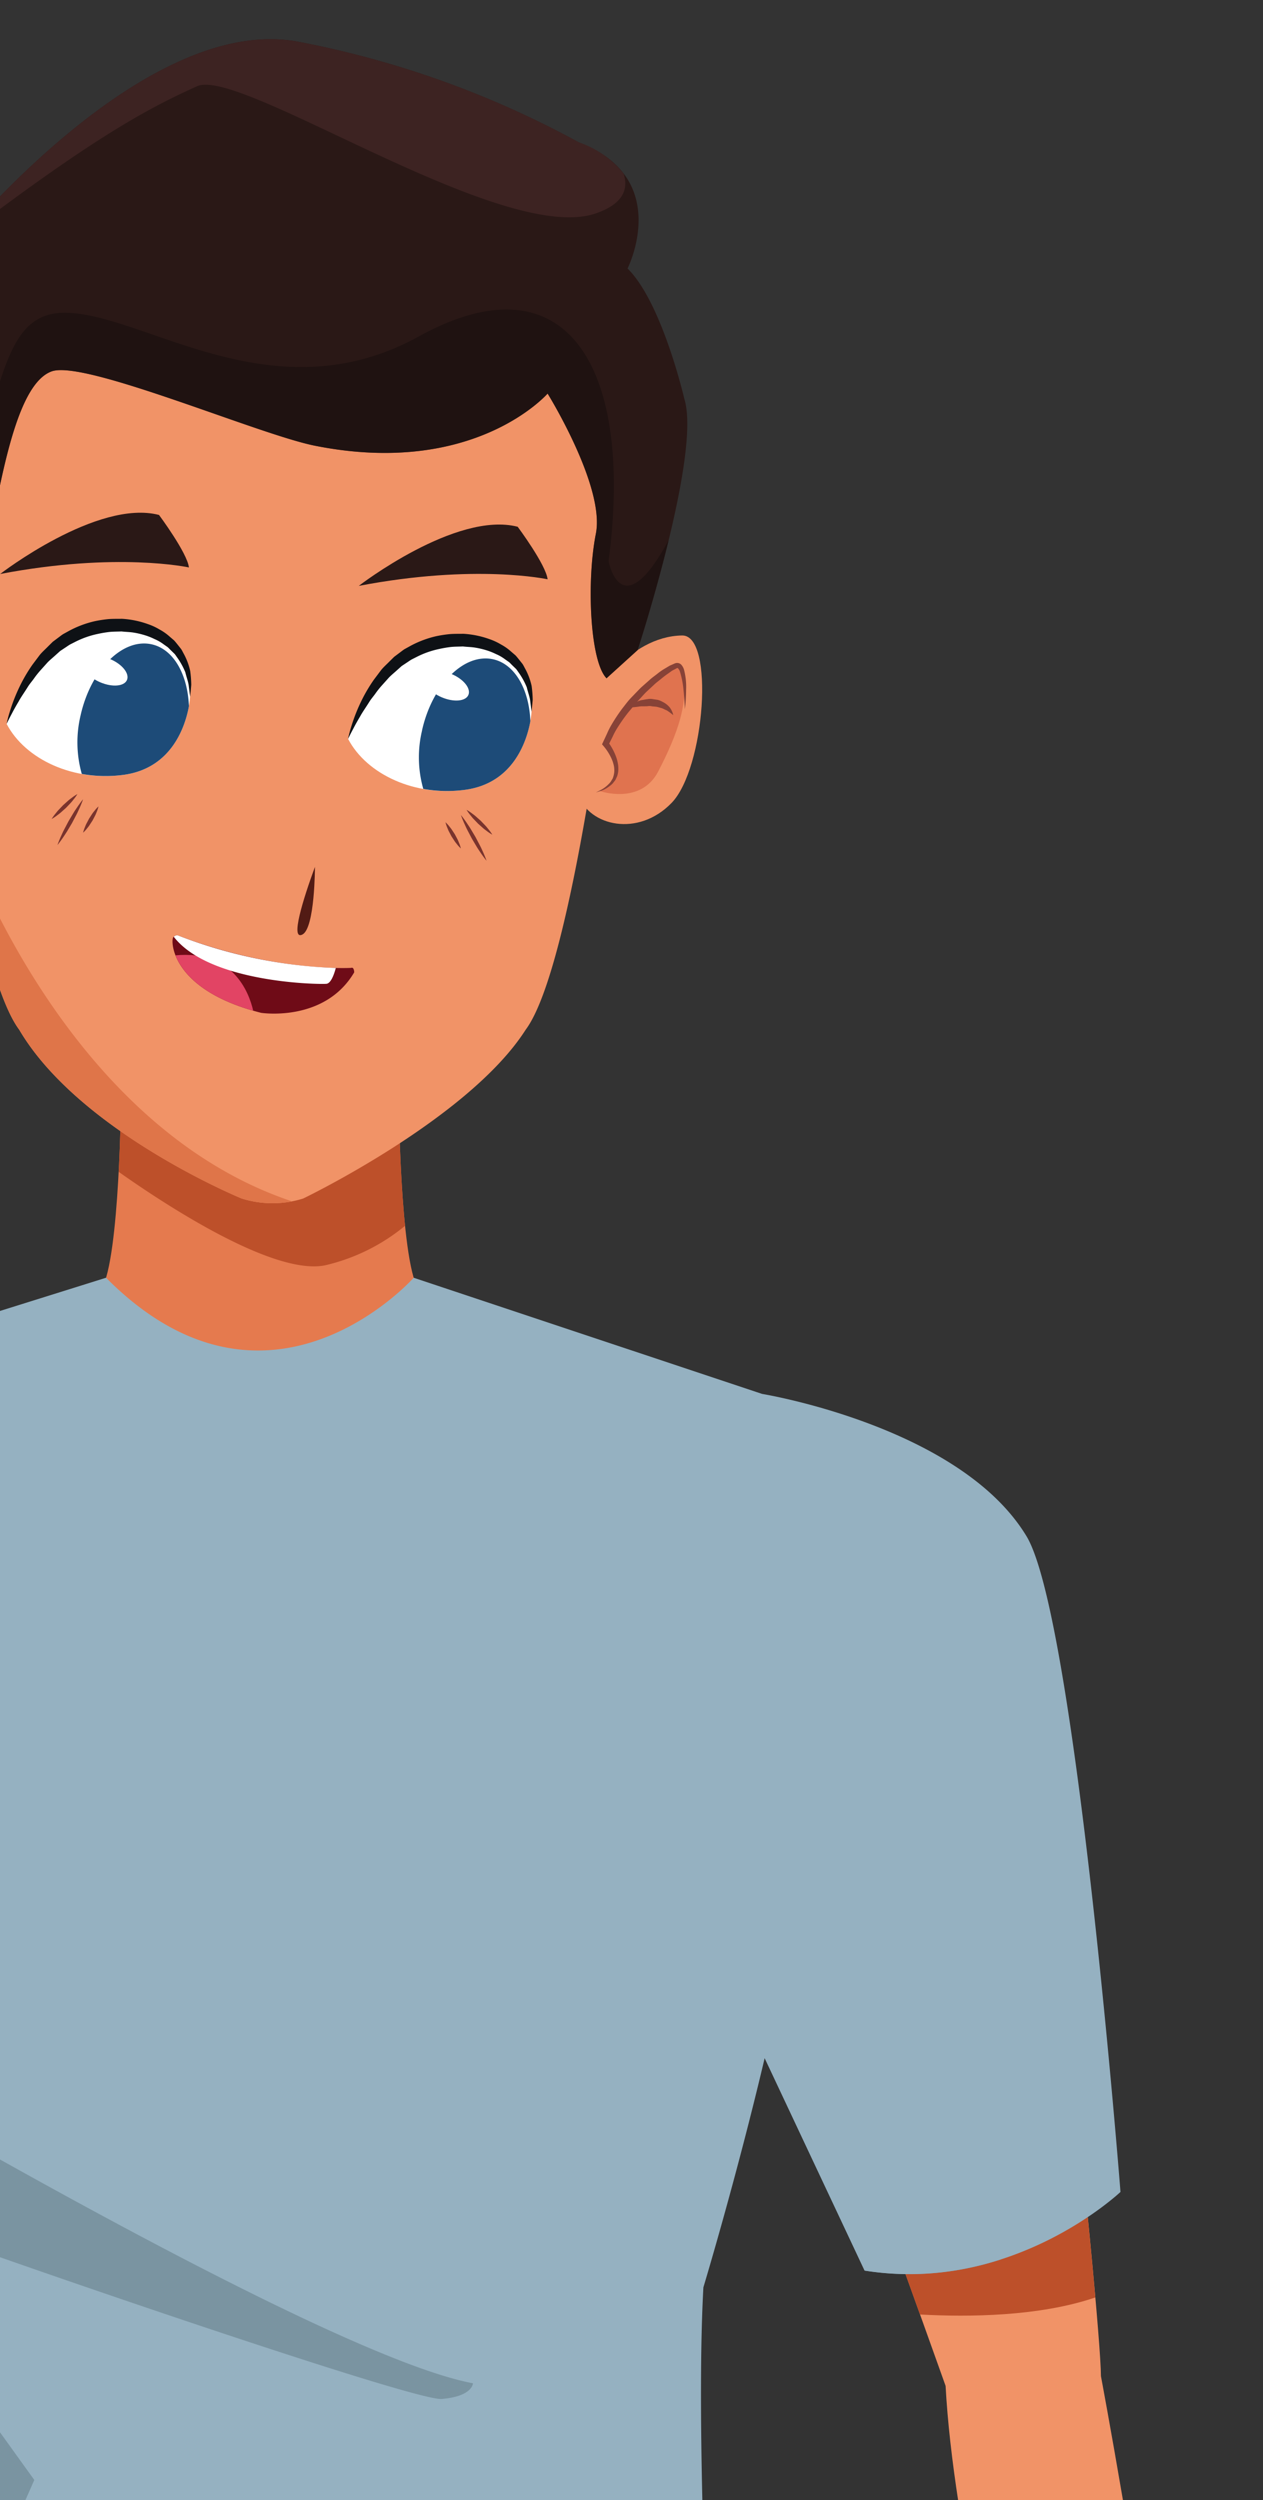 <svg xmlns="http://www.w3.org/2000/svg" xmlns:xlink="http://www.w3.org/1999/xlink" width="190" height="376" viewBox="0 0 190 376">
  <rect x="0" y="0" width="190" height="376" fill="#333333" stroke="none"/>
  <defs>
    <clipPath id="clip-path">
      <rect id="Rectángulo_342517" data-name="Rectángulo 342517" width="190" height="376" transform="translate(285 8752)" fill="#fff" stroke="#707070" stroke-width="1"/>
    </clipPath>
    <clipPath id="clip-path-2">
      <rect id="Rectángulo_341021" data-name="Rectángulo 341021" width="253" height="370.524" fill="none"/>
    </clipPath>
    <clipPath id="clip-path-3">
      <rect id="Rectángulo_341020" data-name="Rectángulo 341020" width="253" height="370.525" fill="none"/>
    </clipPath>
    <clipPath id="clip-path-4">
      <rect id="Rectángulo_341017" data-name="Rectángulo 341017" width="12.714" height="19.21" fill="none"/>
    </clipPath>
    <clipPath id="clip-path-5">
      <rect id="Rectángulo_341018" data-name="Rectángulo 341018" width="12.711" height="19.215" fill="none"/>
    </clipPath>
    <clipPath id="clip-path-6">
      <rect id="Rectángulo_341019" data-name="Rectángulo 341019" width="125.479" height="59.223" fill="none"/>
    </clipPath>
  </defs>
  <g id="Enmascarar_grupo_927273" data-name="Enmascarar grupo 927273" transform="translate(-285 -8752)" clip-path="url(#clip-path)">
    <g id="Grupo_971718" data-name="Grupo 971718" transform="translate(201 8757.896)">
      <g id="Grupo_965388" data-name="Grupo 965388" clip-path="url(#clip-path-2)">
        <g id="Grupo_965387" data-name="Grupo 965387" transform="translate(0 -0.001)">
          <g id="Grupo_965386" data-name="Grupo 965386" clip-path="url(#clip-path-3)">
            <path id="Trazado_729972" data-name="Trazado 729972" d="M779.7,937.653c.288,5.367.977,11.319,1.947,17.61h24.807c-2.01-11.788-3.384-19.075-3.384-19.075,0-8.73-10.018-106.747-15.908-125.6s-40.064-22.428-40.064-22.428-4.125,51.891,3.536,70.643S779.7,937.653,779.7,937.653" transform="translate(-553.449 -584.737)" fill="#f19367"/>
            <path id="Trazado_729973" data-name="Trazado 729973" d="M42.819,955.262c5.694-45.8,11.545-89.784,14.576-103.43,7.069-31.821,3.571-63.675,3.571-63.675s-32.439,1.808-38.923,38.925c-3.107,17.811-4.726,73.469-5.567,128.18Z" transform="translate(-12.224 -584.737)" fill="#f19367"/>
            <path id="Trazado_729974" data-name="Trazado 729974" d="M18.753,1236.614c9.876,1.974,22.747,3,29.343,3.42.608-4.721,1.209-9.346,1.8-13.842L19.423,1210.3c-.251,8.461-.476,17.295-.669,26.317" transform="translate(-13.913 -897.924)" fill="#bd502a"/>
            <path id="Trazado_729975" data-name="Trazado 729975" d="M35.486,989.435c-5.185.646-22.117-3.244-27.892-4.631,10.3,11.942,39.12,11,39.12,11,4.158-16.013,6.832-49.183,6.832-49.183V889.184c-10.295,24.982-28.9,69.131-25.914,67.471,3.142-1.751,14.53-4.535,14.53-4.535S34.7,969.4,32.107,972.94s9.665,15.712,3.379,16.495" transform="translate(-5.634 -659.689)" fill="#7a94a1"/>
            <path id="Trazado_729976" data-name="Trazado 729976" d="M836.726,1199.125c7.273.4,17.949.313,26.374-2.565-.9-10.138-2.428-25.36-4.255-41.5l-30.809,20.012c3.3,9.069,6.4,17.671,8.69,24.051" transform="translate(-614.324 -856.945)" fill="#bd502a"/>
            <path id="Trazado_729977" data-name="Trazado 729977" d="M773.277,988.522c-.92-2.357,16.635-34.561,18.6-47.523s-2.358-8.645-2.358-8.645c-6.285,19.246-21.21,34.956-21.21,34.956s5.5-27.1,5.5-31.809-19.638-45.959-19.638-45.959l-4.8,12.488-3.381,47.734,21.532,45.765a43.846,43.846,0,0,0,20.525-1.685c-5.968-1.51-14.185-3.834-14.769-5.323" transform="translate(-553.454 -659.954)" fill="#7a94a1"/>
            <path id="Trazado_729978" data-name="Trazado 729978" d="M329.574,643.659c-.643-2.965-1.325-4.778-1.941-5.112-4.32-2.353-53.026-16.5-53.026-16.5-2.75-4.709-2.93-29.064-2.93-29.064l-20.727-7.748v-.114l-.154.057-.149-.057v.114l-20.729,7.748s-.18,24.354-2.927,29.064c0,0-48.707,14.143-53.028,16.5-.616.333-1.254,2.146-1.834,5.112Z" transform="translate(-127.704 -434.107)" fill="#e57a4e"/>
            <path id="Trazado_729979" data-name="Trazado 729979" d="M425.647,618.514a29.294,29.294,0,0,0,12.079-5.957c-.883-8.635-.963-19.569-.963-19.569l-20.727-7.749v-.114l-.154.057-.149-.057v.114L395,592.989s-.038,5.315-.359,11.456c6.993,4.941,23.2,15.584,31,14.069" transform="translate(-292.789 -434.108)" fill="#bd502a"/>
            <path id="Trazado_729980" data-name="Trazado 729980" d="M41.08,871.533c2.487-9.573,4.439-25.27,5.611-36.353a187.125,187.125,0,0,0,6.435,21.834s1.709,30.166,3.753,48.934h132.79c-.3-12.751-.313-24.17.147-32.434,0,0,4.92-16.271,9.218-34.472L214.068,871c22.269,3.564,38.492-11.829,38.492-11.829s-6.743-86.39-14.138-98.615c-9.994-16.528-39.664-21.378-39.78-21.4l-52.408-17.47s-21.836,24.624-46.279,0L45.172,738.843s-.045.207-.114.544C-.975,743.773,3.34,814.5,3.34,814.5L0,857.7c7.857,14.927,41.08,13.833,41.08,13.833" transform="translate(0 -535.423)" fill="#95b1c1"/>
            <path id="Trazado_729981" data-name="Trazado 729981" d="M189.3,1224.163h30.756c.968-2.163,1.529-3.465,1.529-3.465-10.214-14.145-30.659-42.814-30.659-42.814,5.377,2.65,87.221,31.031,91.932,30.638s4.714-2.36,4.714-2.36c-21.342-4-89.1-43.664-109.083-55.558a188.744,188.744,0,0,0,7.057,24.625s1.709,30.166,3.753,48.934" transform="translate(-132.425 -853.638)" fill="#7a94a1"/>
            <path id="Trazado_729982" data-name="Trazado 729982" d="M664.732,356.849s5.287-9.282,13.518-9.414c4.889-.075,3.443,20-1.593,25.186s-12.368,3.46-14-1.134Z" transform="translate(-491.63 -257.762)" fill="#f19367"/>
            <g id="Grupo_965379" data-name="Grupo 965379" transform="translate(174.23 94.309)" opacity="0.4">
              <g id="Grupo_965378" data-name="Grupo 965378">
                <g id="Grupo_965377" data-name="Grupo 965377" clip-path="url(#clip-path-4)">
                  <path id="Trazado_729983" data-name="Trazado 729983" d="M675.063,384.156s6.147,2.163,8.8-2.96,5.227-11.279,3.173-15.8c0,0-5.668,1.318-10.908,11.894,0,0,3.841,4.776-1.063,6.863" transform="translate(-675.063 -365.399)" fill="#c6442b"/>
                </g>
              </g>
            </g>
            <path id="Trazado_729984" data-name="Trazado 729984" d="M686.156,370.4c-.054-.969-.108-1.936-.215-2.893a13.117,13.117,0,0,0-.542-2.763,1.339,1.339,0,0,0-.288-.484c-.124-.053-.048-.072-.253.033l-.642.339-.556.4c-.367.253-.739.531-1.108.842s-.753.576-1.092.914l-1.045.972c-.348.323-.652.691-.982,1.035-.313.357-.666.68-.948,1.063s-.6.736-.9,1.105a25.146,25.146,0,0,0-1.628,2.325,10.329,10.329,0,0,0-.667,1.246l-.632,1.267-.077-.47a8.746,8.746,0,0,1,1.178,2.13,5.68,5.68,0,0,1,.322,1.182,3.542,3.542,0,0,1,.059.618,3.71,3.71,0,0,1-.034.625,4.217,4.217,0,0,1-.144.612l-.267.569-.38.489a3.117,3.117,0,0,1-.451.4,5.01,5.01,0,0,1-1.011.618c-.362.148-.741.25-1.1.374.343-.182.69-.346,1.018-.537a4.8,4.8,0,0,0,.88-.7,2.745,2.745,0,0,0,.36-.411l.278-.461a3.589,3.589,0,0,0,.241-1.022,3.228,3.228,0,0,0-.011-.527,2.925,2.925,0,0,0-.09-.526,5.1,5.1,0,0,0-.362-1.018,8.042,8.042,0,0,0-1.188-1.823l-.192-.222.115-.249.63-1.349a11.19,11.19,0,0,1,.669-1.327,26.079,26.079,0,0,1,1.64-2.471c.306-.386.6-.783.918-1.162s.675-.718,1.01-1.08c.349-.348.674-.72,1.043-1.046l1.106-.979c.357-.338.77-.616,1.156-.922a9.013,9.013,0,0,1,1.245-.858l.66-.394.665-.29a.97.97,0,0,1,.534-.108.882.882,0,0,1,.541.27,1.964,1.964,0,0,1,.411.776,10.178,10.178,0,0,1,.306,2.965,25.963,25.963,0,0,1-.179,2.914" transform="translate(-499.12 -269.656)" fill="#874237"/>
            <path id="Trazado_729985" data-name="Trazado 729985" d="M698.1,386.838a2,2,0,0,0-.26-.227,8.3,8.3,0,0,0-.678-.481c-.153-.073-.322-.138-.481-.225a2.064,2.064,0,0,0-.542-.187,4.273,4.273,0,0,0-.585-.153l-.633-.058a1.6,1.6,0,0,0-.642-.025c-.216.024-.432.015-.642.023a3.857,3.857,0,0,0-.613.023c-.194.037-.382.058-.557.077a8,8,0,0,1-1.227.057,6.649,6.649,0,0,1,1.055-.662c.166-.089.349-.183.548-.27a2.351,2.351,0,0,1,.659-.181c.236-.04.48-.1.733-.125a2.125,2.125,0,0,1,.776-.009l.784.12a3.145,3.145,0,0,1,.718.3,3.217,3.217,0,0,1,1.069.832,2.924,2.924,0,0,1,.445.836,1.139,1.139,0,0,1,.074.338" transform="translate(-512.833 -285.176)" fill="#874237"/>
            <path id="Trazado_729986" data-name="Trazado 729986" d="M339.2,249.639s24.885-11.951,33.455-25.377c7.043-9.422,12.846-57.461,13.655-64.916.026-.251.055-.495.081-.739s.038-.369.038-.369l-.012.007c.134-1.541.22-3.1.22-4.676a52.078,52.078,0,0,0-104.156,0,52.776,52.776,0,0,0,.3,5.536h0s5.973,54.838,13.691,65.157c9.069,15.39,33.454,25.377,33.454,25.377a15.447,15.447,0,0,0,9.284,0" transform="translate(-209.575 -75.297)" fill="#f19367"/>
            <path id="Trazado_729987" data-name="Trazado 729987" d="M248.369,365.345s-5.287-9.28-13.517-9.41c-4.888-.073-3.442,20,1.592,25.183s12.37,3.455,14-1.134Z" transform="translate(-172.004 -264.069)" fill="#f19367"/>
            <g id="Grupo_965382" data-name="Grupo 965382" transform="translate(62.525 96.498)" opacity="0.4">
              <g id="Grupo_965381" data-name="Grupo 965381">
                <g id="Grupo_965380" data-name="Grupo 965380" clip-path="url(#clip-path-5)">
                  <path id="Trazado_729988" data-name="Trazado 729988" d="M254.966,392.644s-6.146,2.16-8.794-2.963-5.228-11.279-3.173-15.8c0,0,5.668,1.32,10.907,11.9,0,0-3.841,4.766,1.06,6.863" transform="translate(-242.255 -373.881)" fill="#c6442b"/>
                </g>
              </g>
            </g>
            <path id="Trazado_729989" data-name="Trazado 729989" d="M241.374,378.875a26.051,26.051,0,0,1-.179-2.915,10.231,10.231,0,0,1,.307-2.966,1.989,1.989,0,0,1,.412-.777.886.886,0,0,1,.542-.27.965.965,0,0,1,.534.109l.665.291.66.394a9.013,9.013,0,0,1,1.245.858c.386.306.8.584,1.156.923l1.106.979c.37.327.694.7,1.044,1.046.335.362.707.689,1.01,1.08l.918,1.165a26.314,26.314,0,0,1,1.638,2.472,11.189,11.189,0,0,1,.669,1.329l.629,1.35.116.248-.192.221a8,8,0,0,0-1.188,1.822,5.032,5.032,0,0,0-.362,1.019,2.919,2.919,0,0,0-.09.526,2.974,2.974,0,0,0-.011.527,3.558,3.558,0,0,0,.242,1.022l.278.461a2.784,2.784,0,0,0,.361.411,4.833,4.833,0,0,0,.879.7c.328.19.675.355,1.018.537-.363-.124-.741-.226-1.1-.375a5.063,5.063,0,0,1-1.011-.617,3.16,3.16,0,0,1-.45-.4l-.381-.489-.267-.568a4.1,4.1,0,0,1-.145-.612,3.552,3.552,0,0,1-.034-.624,3.589,3.589,0,0,1,.058-.618,5.684,5.684,0,0,1,.323-1.182,8.752,8.752,0,0,1,1.178-2.129l-.077.469-.632-1.268a10.321,10.321,0,0,0-.666-1.247,24.985,24.985,0,0,0-1.627-2.328c-.3-.369-.607-.729-.9-1.105s-.634-.707-.948-1.064-.633-.712-.982-1.036l-1.045-.972c-.338-.338-.727-.611-1.091-.915s-.742-.588-1.108-.843l-.556-.4-.643-.341c-.2-.106-.13-.086-.253-.033a1.323,1.323,0,0,0-.288.484,13.062,13.062,0,0,0-.544,2.764c-.107.958-.16,1.924-.215,2.895" transform="translate(-178.943 -275.942)" fill="#874237"/>
            <path id="Trazado_729990" data-name="Trazado 729990" d="M248.758,395.329a1.14,1.14,0,0,1,.074-.338,2.921,2.921,0,0,1,.445-.835,3.2,3.2,0,0,1,1.069-.832,3.16,3.16,0,0,1,.717-.3l.783-.119a2.131,2.131,0,0,1,.776.009c.252.026.5.086.733.126a2.336,2.336,0,0,1,.659.181c.2.087.381.181.548.27a6.611,6.611,0,0,1,1.054.661,8.007,8.007,0,0,1-1.226-.057c-.176-.019-.364-.04-.558-.078a3.839,3.839,0,0,0-.612-.023c-.21-.008-.426,0-.641-.024a1.6,1.6,0,0,0-.641.025l-.634.058a4.246,4.246,0,0,0-.583.152,2.08,2.08,0,0,0-.542.187c-.16.088-.329.153-.482.226a8.219,8.219,0,0,0-.677.48,1.974,1.974,0,0,0-.26.226" transform="translate(-184.555 -291.477)" fill="#874237"/>
            <path id="Trazado_729991" data-name="Trazado 729991" d="M501.455,482.271s0,9.185-1.877,10.17.1-5.328,1.877-10.17" transform="translate(-370.076 -357.798)" fill="#521b14"/>
            <path id="Trazado_729992" data-name="Trazado 729992" d="M452.876,527.047s-11.478.677-25.924-4.835a.639.639,0,0,0-.843.272c-.362.534-.341,7.886,13.241,11.324,0,0,9.533,1.479,14-6.089,0,0-.007-.856-.472-.672" transform="translate(-316.064 -387.383)" fill="#6f0b17"/>
            <path id="Trazado_729993" data-name="Trazado 729993" d="M427.755,533.619c.968,2.473,3.848,6.077,11.691,8.33-.663-2.877-3.11-9.135-11.691-8.33" transform="translate(-317.354 -395.841)" fill="#e24464"/>
            <path id="Trazado_729994" data-name="Trazado 729994" d="M528.353,364.972s2.324-7.462,7.5-11.653c7.393-6,20.807-3.664,20.1,7.572,0,0-.512,10.359-9.885,11.717-7.583,1.1-14.9-2.267-17.716-7.637" transform="translate(-391.988 -259.746)" fill="#fff"/>
            <path id="Trazado_729995" data-name="Trazado 729995" d="M528.353,362.257a16.4,16.4,0,0,1,.443-1.739,26.471,26.471,0,0,1,1.776-4.411,23.873,23.873,0,0,1,1.66-2.751l1.066-1.417c.375-.478.858-.888,1.3-1.345l.687-.678.791-.594c.256-.186.489-.38.767-.56l.917-.506a15.407,15.407,0,0,1,3.86-1.446,18.5,18.5,0,0,1,2.037-.312c.683-.055,1.37-.036,2.046-.048a14.013,14.013,0,0,1,3.906.8,9.087,9.087,0,0,1,1.74.806,7.785,7.785,0,0,1,1.508,1.056l.671.576c.2.211.377.44.555.658l.514.646c.149.225.261.469.387.694a9.84,9.84,0,0,1,.979,2.6,17.447,17.447,0,0,1,.162,2.1c-.1,1.158-.171,1.794-.171,1.794l-.221-1.763c-.081-.551-.327-1.192-.5-1.925a10.946,10.946,0,0,0-1.21-2.2c-.136-.183-.254-.382-.406-.559l-.517-.5c-.178-.165-.337-.351-.524-.515l-.623-.438a6.4,6.4,0,0,0-1.364-.783,9.415,9.415,0,0,0-1.535-.6,12.048,12.048,0,0,0-1.67-.378c-.572-.087-1.167-.092-1.754-.162-.595.027-1.2.018-1.795.076a17.692,17.692,0,0,0-1.785.305,13.57,13.57,0,0,0-3.367,1.186l-.763.386c-.26.147-.523.342-.782.509l-.727.482-.647.58c-.422.391-.87.743-1.259,1.145l-1.1,1.226a13.669,13.669,0,0,0-.974,1.236c-.3.412-.629.787-.88,1.193-.5.807-1.021,1.524-1.394,2.211-.4.673-.735,1.27-.993,1.772-.535.995-.807,1.591-.807,1.591" transform="translate(-391.988 -257.031)" fill="#0e1115"/>
            <path id="Trazado_729996" data-name="Trazado 729996" d="M570.087,371.645c1.534-6.888,6.326-11.674,10.7-10.7,3.292.738,5.407,4.535,5.6,9.3-.518,2.878-2.479,9.267-9.7,10.311a20,20,0,0,1-6.411-.121,17.334,17.334,0,0,1-.182-8.787" transform="translate(-422.599 -267.691)" fill="#1d4b78"/>
            <path id="Trazado_729997" data-name="Trazado 729997" d="M573,368.918c-.412.968.712,2.371,2.514,3.133s3.59.606,4-.36-.714-2.375-2.513-3.137-3.59-.6-4,.364" transform="translate(-425.05 -273.074)" fill="#fff"/>
            <path id="Trazado_729998" data-name="Trazado 729998" d="M329.332,356.244s2.326-7.459,7.5-11.653c7.393-6,20.807-3.657,20.1,7.577,0,0-.511,10.359-9.885,11.717-7.583,1.091-14.9-2.269-17.716-7.642" transform="translate(-244.333 -253.272)" fill="#fff"/>
            <path id="Trazado_729999" data-name="Trazado 729999" d="M329.332,353.531a16.51,16.51,0,0,1,.444-1.739,26.475,26.475,0,0,1,1.776-4.412,23.994,23.994,0,0,1,1.66-2.751l1.065-1.418c.376-.478.857-.888,1.3-1.345l.687-.679.791-.594c.255-.185.488-.379.767-.56l.916-.505a15.378,15.378,0,0,1,3.862-1.446,18.744,18.744,0,0,1,2.037-.312c.683-.054,1.37-.035,2.046-.046a13.964,13.964,0,0,1,3.906.8,9.067,9.067,0,0,1,1.74.806,7.8,7.8,0,0,1,1.508,1.056q.339.292.672.576c.2.211.377.44.554.658l.514.647c.15.224.261.469.387.694a9.85,9.85,0,0,1,.98,2.6,17.456,17.456,0,0,1,.162,2.1c-.1,1.158-.171,1.794-.171,1.794l-.221-1.763c-.081-.551-.327-1.192-.5-1.926a10.968,10.968,0,0,0-1.209-2.2c-.135-.182-.253-.382-.406-.56l-.517-.5c-.177-.165-.337-.352-.524-.515l-.623-.439a6.421,6.421,0,0,0-1.364-.783,9.414,9.414,0,0,0-1.535-.6,12.052,12.052,0,0,0-1.669-.38c-.572-.087-1.167-.092-1.754-.162-.595.026-1.2.016-1.8.075a17.768,17.768,0,0,0-1.785.3,13.553,13.553,0,0,0-3.367,1.186l-.763.387c-.26.146-.523.341-.782.508l-.727.482-.647.58c-.422.391-.869.743-1.259,1.145l-1.1,1.226a13.77,13.77,0,0,0-.973,1.237c-.3.412-.63.788-.88,1.193-.5.807-1.021,1.524-1.393,2.211-.4.673-.736,1.27-.993,1.772-.536.995-.807,1.591-.807,1.591" transform="translate(-244.333 -250.559)" fill="#0e1115"/>
            <path id="Trazado_730000" data-name="Trazado 730000" d="M371.069,362.93c1.537-6.882,6.326-11.672,10.7-10.695,3.292.731,5.41,4.524,5.6,9.3-.521,2.871-2.478,9.26-9.705,10.309a20.2,20.2,0,0,1-6.412-.121,17.422,17.422,0,0,1-.182-8.793" transform="translate(-274.948 -261.23)" fill="#1d4b78"/>
            <path id="Trazado_730001" data-name="Trazado 730001" d="M373.987,360.188c-.414.968.712,2.371,2.514,3.133s3.59.606,4-.357-.712-2.373-2.513-3.135-3.59-.606-4,.36" transform="translate(-277.399 -266.597)" fill="#fff"/>
            <path id="Trazado_730002" data-name="Trazado 730002" d="M355.573,443.574a7.2,7.2,0,0,1,.49-.7c.165-.193.338-.437.558-.665l.684-.716.739-.66c.234-.212.485-.377.683-.534a6.891,6.891,0,0,1,.722-.466,7.049,7.049,0,0,1-.49.705c-.165.193-.338.438-.558.665l-.685.716-.739.66c-.235.211-.485.377-.683.535a7.12,7.12,0,0,1-.721.466" transform="translate(-263.801 -326.309)" fill="#79332d"/>
            <path id="Trazado_730003" data-name="Trazado 730003" d="M362.813,442.871s-.158.477-.458,1.158c-.16.334-.323.738-.539,1.146l-.674,1.284c-.252.424-.5.848-.742,1.245s-.495.748-.7,1.059c-.424.611-.748.995-.748.995s.158-.477.457-1.158c.16-.335.322-.739.539-1.148l.674-1.282.742-1.246c.236-.4.5-.748.7-1.058.424-.611.748-1,.748-1" transform="translate(-266.311 -328.567)" fill="#79332d"/>
            <path id="Trazado_730004" data-name="Trazado 730004" d="M376.214,447.088a5.234,5.234,0,0,1-.218.7c-.087.2-.167.441-.292.678l-.391.745-.458.7c-.143.226-.319.414-.448.586a5.178,5.178,0,0,1-.506.533,5.15,5.15,0,0,1,.218-.7c.087-.2.165-.441.292-.678l.391-.744.458-.706c.145-.225.319-.414.449-.586a5.179,5.179,0,0,1,.5-.533" transform="translate(-277.399 -331.696)" fill="#79332d"/>
            <path id="Trazado_730005" data-name="Trazado 730005" d="M601.277,452.759a7.225,7.225,0,0,1-.722-.465c-.2-.159-.449-.323-.684-.535l-.74-.659-.685-.715c-.22-.227-.394-.472-.558-.665a7.022,7.022,0,0,1-.49-.7,6.991,6.991,0,0,1,.722.464c.2.159.45.323.684.535l.74.659c.232.244.466.487.685.716s.394.471.559.665a7.143,7.143,0,0,1,.49.7" transform="translate(-443.213 -333.126)" fill="#79332d"/>
            <path id="Trazado_730006" data-name="Trazado 730006" d="M594.1,452.058s.323.384.748.995c.2.31.461.66.7,1.058l.743,1.245.674,1.283c.218.408.38.812.539,1.147.3.68.457,1.157.457,1.157s-.324-.384-.748-.995c-.2-.311-.462-.66-.7-1.058l-.742-1.245-.674-1.283c-.216-.409-.379-.812-.539-1.147-.3-.68-.458-1.157-.458-1.157" transform="translate(-440.765 -335.383)" fill="#79332d"/>
            <path id="Trazado_730007" data-name="Trazado 730007" d="M585.14,456.277a5.284,5.284,0,0,1,.5.532c.13.172.3.361.449.586l.458.7c.132.253.266.506.391.743s.2.48.292.677a5.09,5.09,0,0,1,.217.7,5.231,5.231,0,0,1-.505-.531c-.129-.173-.3-.36-.448-.586l-.458-.7c-.132-.254-.265-.507-.39-.744s-.2-.48-.292-.676a5.243,5.243,0,0,1-.218-.7" transform="translate(-434.118 -338.513)" fill="#79332d"/>
            <path id="Trazado_730008" data-name="Trazado 730008" d="M325.544,285.133s14.614-11.28,23.9-8.88c0,0,4.263,5.725,4.5,7.895,0,0-10.825-2.372-28.4.985" transform="translate(-241.523 -204.705)" fill="#2a1816"/>
            <path id="Trazado_730009" data-name="Trazado 730009" d="M534.606,292.021s14.614-11.279,23.9-8.886c0,0,4.262,5.723,4.5,7.9,0,0-10.82-2.373-28.4.99" transform="translate(-396.627 -209.811)" fill="#2a1816"/>
            <path id="Trazado_730010" data-name="Trazado 730010" d="M345.49,517.386a15.56,15.56,0,0,0,7.6.438c-34.88-11.641-49.618-55.439-49.618-55.439h0c2.324,12.834,5.288,25.241,8.565,29.625,9.068,15.39,33.454,25.377,33.454,25.377" transform="translate(-225.147 -343.044)" fill="#df7549"/>
            <path id="Trazado_730011" data-name="Trazado 730011" d="M245.151,99.873s5.342-15.238,7.316-25.5,4.283-22.639,9.22-24.418,31.118,9.492,39.607,11.18c24.021,4.795,35-7.843,35-7.843s8.671,13.97,7.258,21.082-.9,19.181,1.607,21.735l4.674-4.238s9.63-29.5,7.028-37.788c0,0-3.334-14.47-8.539-19.6,0,0,6.861-13.579-7.329-18.961A144.289,144.289,0,0,0,298.655.356C274.79-3.99,245.75,32.768,245.75,32.768s-11.632,5.508-16,15.776c-3.025,7.11,4.366,43.321,4.366,43.321s9.547,4.07,11.033,8.008" transform="translate(-169.915 0.002)" fill="#2a1816"/>
            <path id="Trazado_730012" data-name="Trazado 730012" d="M427.5,522.224a.625.625,0,0,0-.745.161c5.4,6.953,21.78,7.173,22.951,7.069.656-.049,1.131-1.292,1.425-2.38a72.537,72.537,0,0,1-23.631-4.849" transform="translate(-316.612 -387.395)" fill="#fff"/>
            <path id="Trazado_730013" data-name="Trazado 730013" d="M402.96,20.188a14.686,14.686,0,0,0-6.723-4.678A144.293,144.293,0,0,0,353.9.354C334.206-3.234,311,21.161,303.49,29.8,324.163,14.03,332.285,10.031,338.8,7.073S384.721,31.068,398.8,26.192c4.068-1.408,4.951-3.6,4.165-6" transform="translate(-225.161 0.003)" fill="#3d2322"/>
            <g id="Grupo_965385" data-name="Grupo 965385" transform="translate(59.11 40.651)" opacity="0.6">
              <g id="Grupo_965384" data-name="Grupo 965384">
                <g id="Grupo_965383" data-name="Grupo 965383" clip-path="url(#clip-path-6)">
                  <path id="Trazado_730014" data-name="Trazado 730014" d="M345.47,195.35c3.853-29.6-6.517-45.945-28.54-33.8s-41.373-3.557-53.305-3.557-8.067,19.217-20.8,34.683c-9.778,11.873-9.672-18.758-9.1-33.634a25.535,25.535,0,0,0-3.973,6.359c-3.025,7.11,4.366,43.321,4.366,43.321s9.546,4.07,11.033,8.008c0,0,5.342-15.238,7.316-25.5s4.283-22.639,9.22-24.419,31.118,9.493,39.607,11.18c24.021,4.795,35-7.843,35-7.843s8.671,13.97,7.258,21.082-.9,19.181,1.607,21.734l4.674-4.238s2.551-7.824,4.674-16.543c-7.159,13.258-9.034,3.174-9.034,3.174" transform="translate(-229.025 -157.503)" fill="#170e0d"/>
                </g>
              </g>
            </g>
          </g>
        </g>
      </g>
    </g>
  </g>
</svg>
